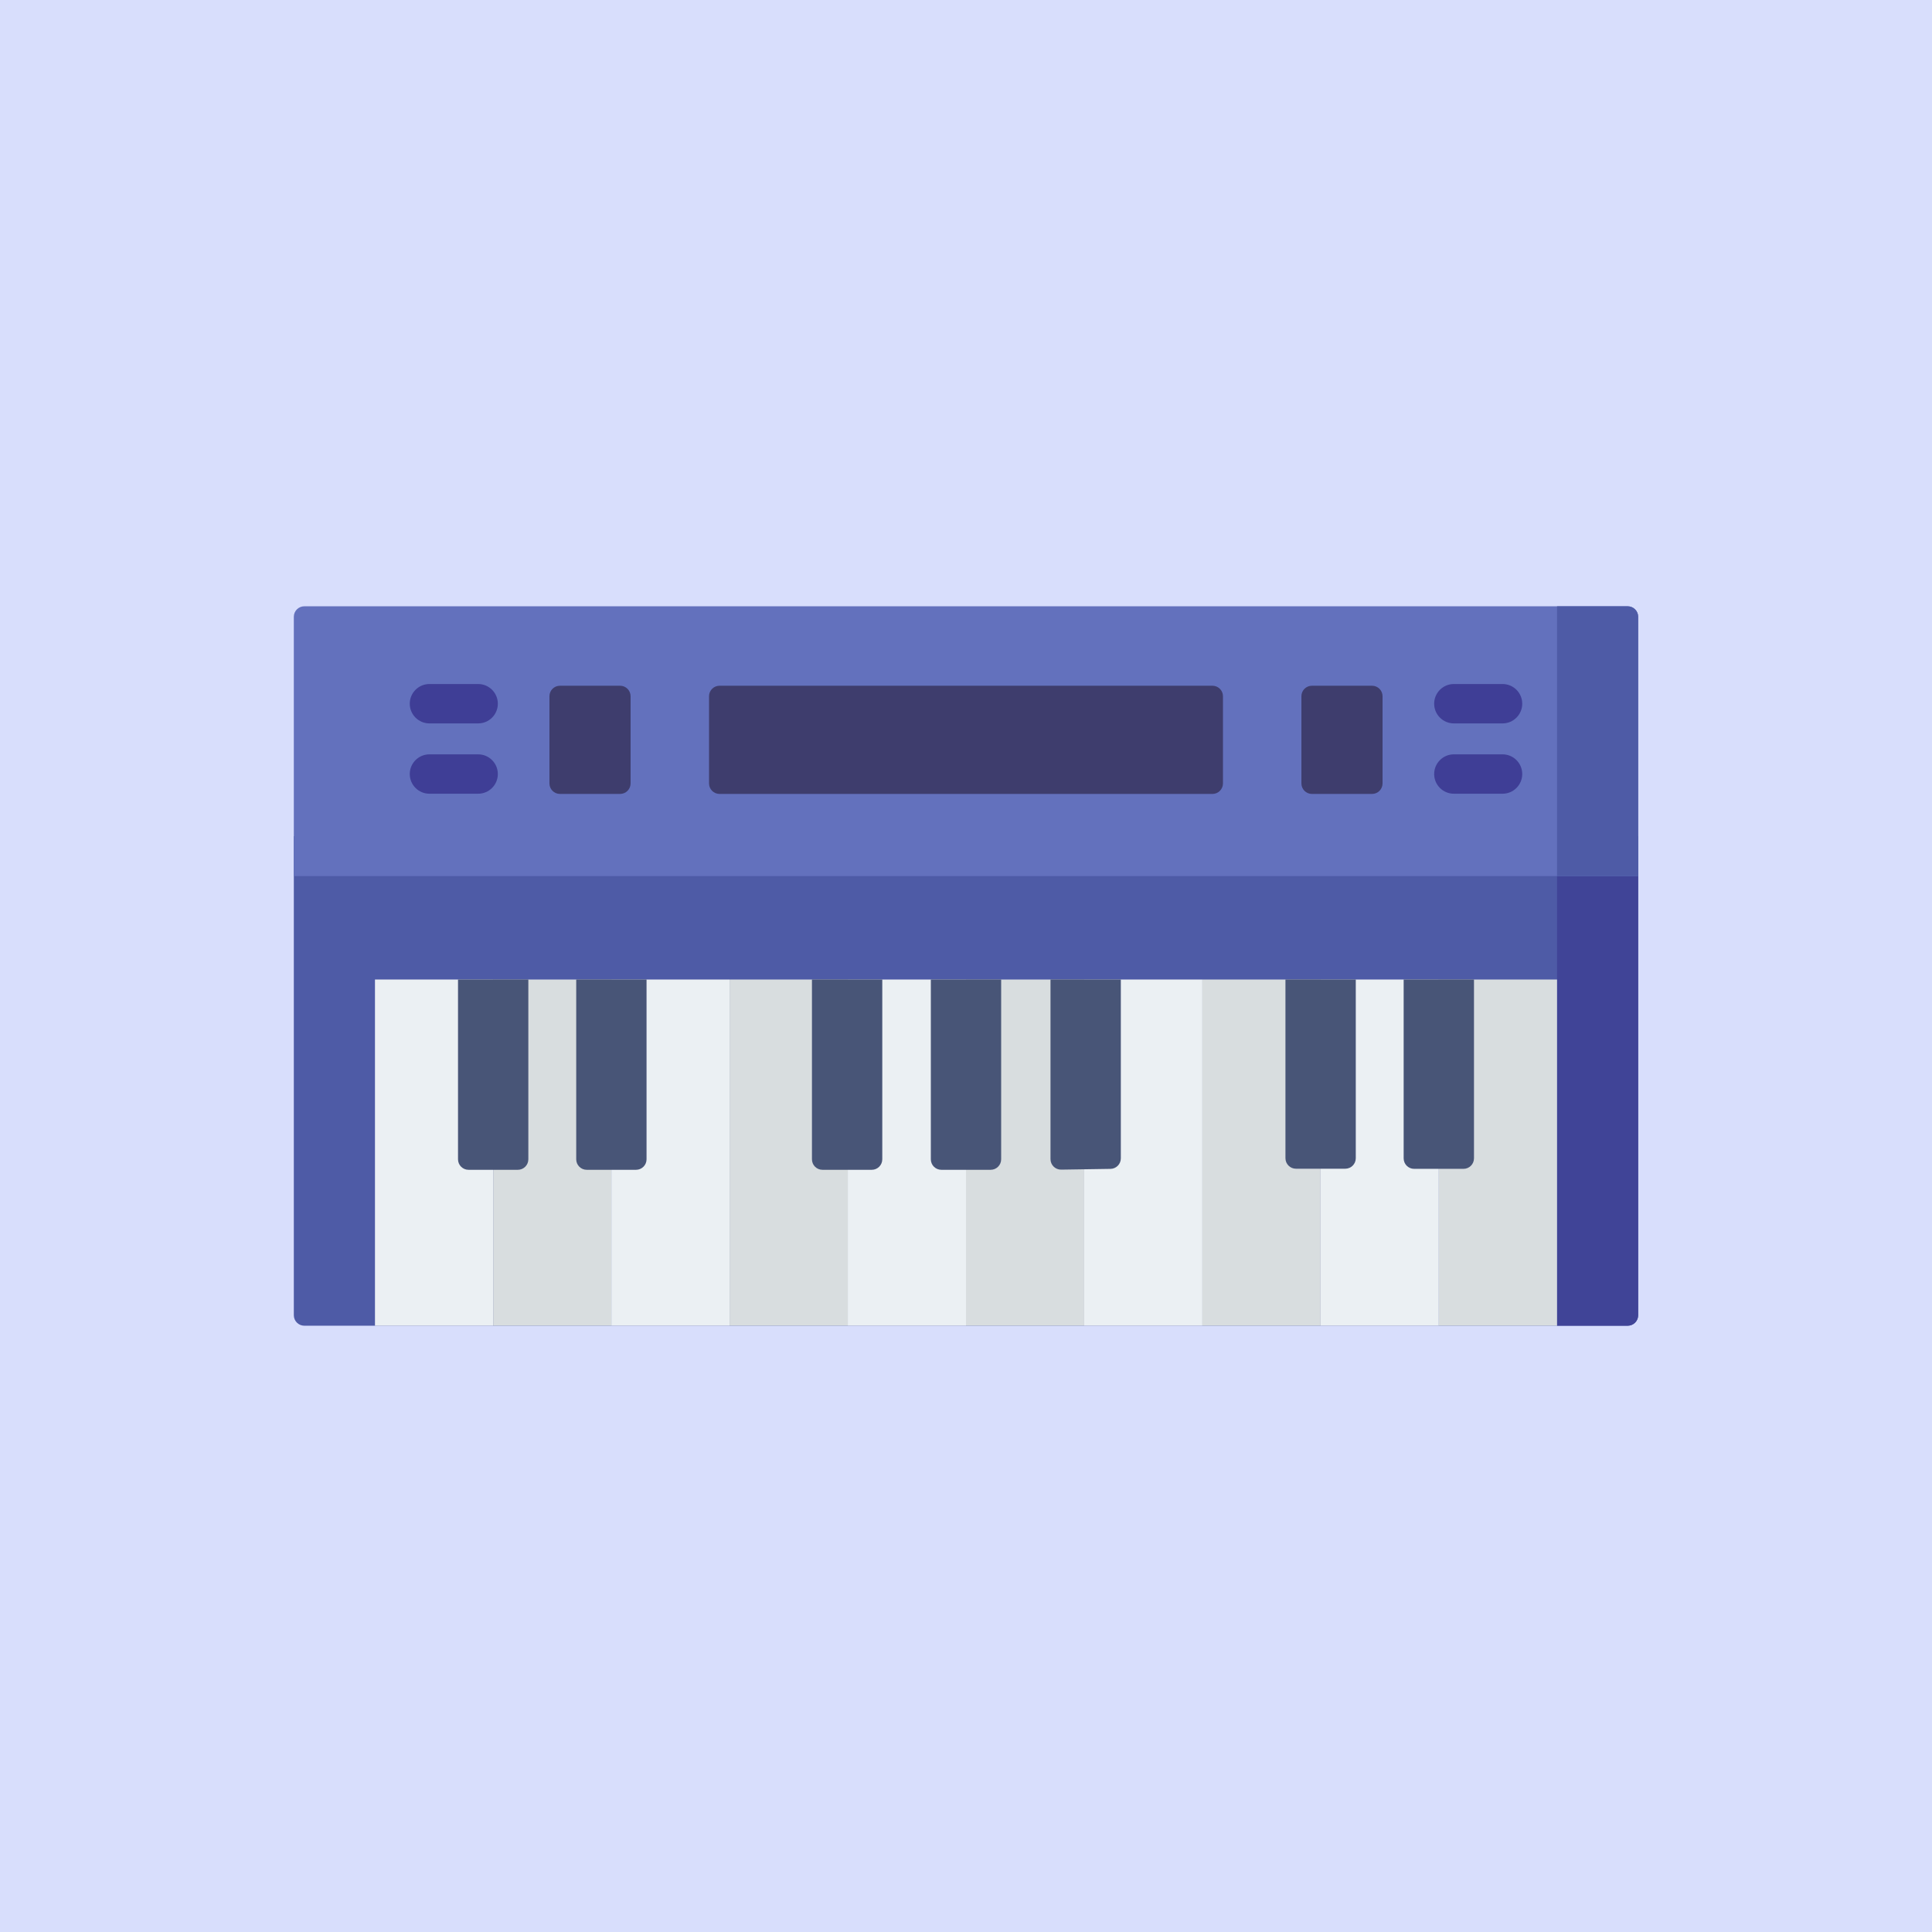 <svg width="480" height="480" viewBox="0 0 480 480" fill="none" xmlns="http://www.w3.org/2000/svg">
    <rect width="480" height="480" fill="#D8DEFC"/>
    <g clip-path="url(#clip0_124_421)">
        <path d="M404.391 329.371H75.609C74.168 329.371 73 328.203 73 326.762V207.746H407V326.762C407 328.203 405.832 329.371 404.391 329.371Z"
              fill="#4E5BA6"/>
        <path d="M404.391 329.371H386.839V207.746H407V326.762C407 328.203 405.832 329.371 404.391 329.371Z"
              fill="#404497"/>
        <path d="M122.529 243.359H93.161V329.371H122.529V243.359Z" fill="#EBF0F3"/>
        <path d="M151.897 243.359H122.529V329.371H151.897V243.359Z" fill="#D8DDDF"/>
        <path d="M181.263 243.359H151.894V329.371H181.263V243.359Z" fill="#EBF0F3"/>
        <path d="M210.631 243.359H181.263V329.371H210.631V243.359Z" fill="#D8DDDF"/>
        <path d="M240 243.359H210.631V329.371H240V243.359Z" fill="#EBF0F3"/>
        <path d="M269.369 243.359H240V329.371H269.369V243.359Z" fill="#D8DDDF"/>
        <path d="M298.737 243.359H269.369V329.371H298.737V243.359Z" fill="#EBF0F3"/>
        <path d="M328.106 243.359H298.737V329.371H328.106V243.359Z" fill="#D8DDDF"/>
        <path d="M357.474 243.359H328.106V329.371H357.474V243.359Z" fill="#EBF0F3"/>
        <path d="M386.843 243.359H357.474V329.371H386.843V243.359Z" fill="#D8DDDF"/>
        <path d="M407 217.669H73V153.238C73 151.797 74.168 150.629 75.609 150.629H404.391C405.832 150.629 407 151.797 407 153.238V217.669Z"
              fill="#6371BD"/>
        <path d="M407 217.669H386.839V150.629H404.391C405.832 150.629 407 151.797 407 153.238V217.669Z" fill="#4E5BA6"/>
        <path d="M176.157 194.639V172.979C176.157 171.538 177.325 170.37 178.766 170.37H301.234C302.675 170.37 303.843 171.538 303.843 172.979V194.639C303.843 196.08 302.675 197.249 301.234 197.249H178.766C177.325 197.249 176.157 196.081 176.157 194.639Z"
              fill="#3E3D6D"/>
        <path d="M136.507 194.639V172.979C136.507 171.538 137.675 170.37 139.116 170.37H154.058C155.499 170.37 156.668 171.538 156.668 172.979V194.639C156.668 196.08 155.499 197.249 154.058 197.249H139.116C137.675 197.249 136.507 196.081 136.507 194.639Z"
              fill="#3E3D6D"/>
        <path d="M323.332 194.639V172.979C323.332 171.538 324.5 170.37 325.941 170.37H340.883C342.324 170.37 343.492 171.538 343.492 172.979V194.639C343.492 196.08 342.324 197.249 340.883 197.249H325.941C324.5 197.249 323.332 196.081 323.332 194.639Z"
              fill="#3E3D6D"/>
        <path d="M128.656 290.633H116.402C114.961 290.633 113.792 289.464 113.792 288.023V243.359H131.265V288.023C131.265 289.464 130.097 290.633 128.656 290.633Z"
              fill="#485577"/>
        <path d="M158.024 290.633H145.77C144.329 290.633 143.16 289.464 143.16 288.023V243.359H160.633V288.023C160.633 289.464 159.465 290.633 158.024 290.633Z"
              fill="#485577"/>
        <path d="M216.59 290.633H204.336C202.895 290.633 201.727 289.464 201.727 288.023V243.359H219.2V288.023C219.199 289.464 218.031 290.633 216.59 290.633Z"
              fill="#485577"/>
        <path d="M246.127 290.633H233.873C232.432 290.633 231.263 289.464 231.263 288.023V243.359H248.736V288.023C248.736 289.464 247.568 290.633 246.127 290.633Z"
              fill="#485577"/>
        <path d="M275.897 290.404L263.643 290.592C262.186 290.614 260.994 289.44 260.994 287.982V243.359H278.467V287.794C278.466 289.22 277.323 290.382 275.897 290.404Z"
              fill="#485577"/>
        <path d="M334.23 290.365H321.976C320.535 290.365 319.367 289.196 319.367 287.755V243.359H336.84V287.755C336.84 289.196 335.671 290.365 334.23 290.365Z"
              fill="#485577"/>
        <path d="M118.793 179.728H106.697C103.995 179.728 101.804 177.538 101.804 174.835C101.804 172.132 103.995 169.942 106.697 169.942H118.793C121.495 169.942 123.686 172.132 123.686 174.835C123.686 177.538 121.495 179.728 118.793 179.728Z"
              fill="#3F3E96"/>
        <path d="M118.793 197.199H106.697C103.995 197.199 101.804 195.009 101.804 192.306C101.804 189.603 103.995 187.414 106.697 187.414H118.793C121.495 187.414 123.686 189.603 123.686 192.306C123.686 195.009 121.495 197.199 118.793 197.199Z"
              fill="#3F3E96"/>
        <path d="M373.303 179.728H361.207C358.505 179.728 356.314 177.538 356.314 174.835C356.314 172.132 358.505 169.942 361.207 169.942H373.303C376.005 169.942 378.196 172.132 378.196 174.835C378.196 177.538 376.005 179.728 373.303 179.728Z"
              fill="#3F3E96"/>
        <path d="M373.303 197.199H361.207C358.505 197.199 356.314 195.009 356.314 192.306C356.314 189.603 358.505 187.414 361.207 187.414H373.303C376.005 187.414 378.196 189.603 378.196 192.306C378.196 195.009 376.005 197.199 373.303 197.199Z"
              fill="#3F3E96"/>
        <path d="M363.598 290.397H351.344C349.903 290.397 348.735 289.229 348.735 287.788V243.359H366.208V287.787C366.208 289.229 365.039 290.397 363.598 290.397Z"
              fill="#485577"/>
    </g>
    <defs>
        <clipPath id="clip0_124_421">
            <rect width="334" height="334" fill="white" transform="translate(73 73)"/>
        </clipPath>
    </defs>
</svg>
